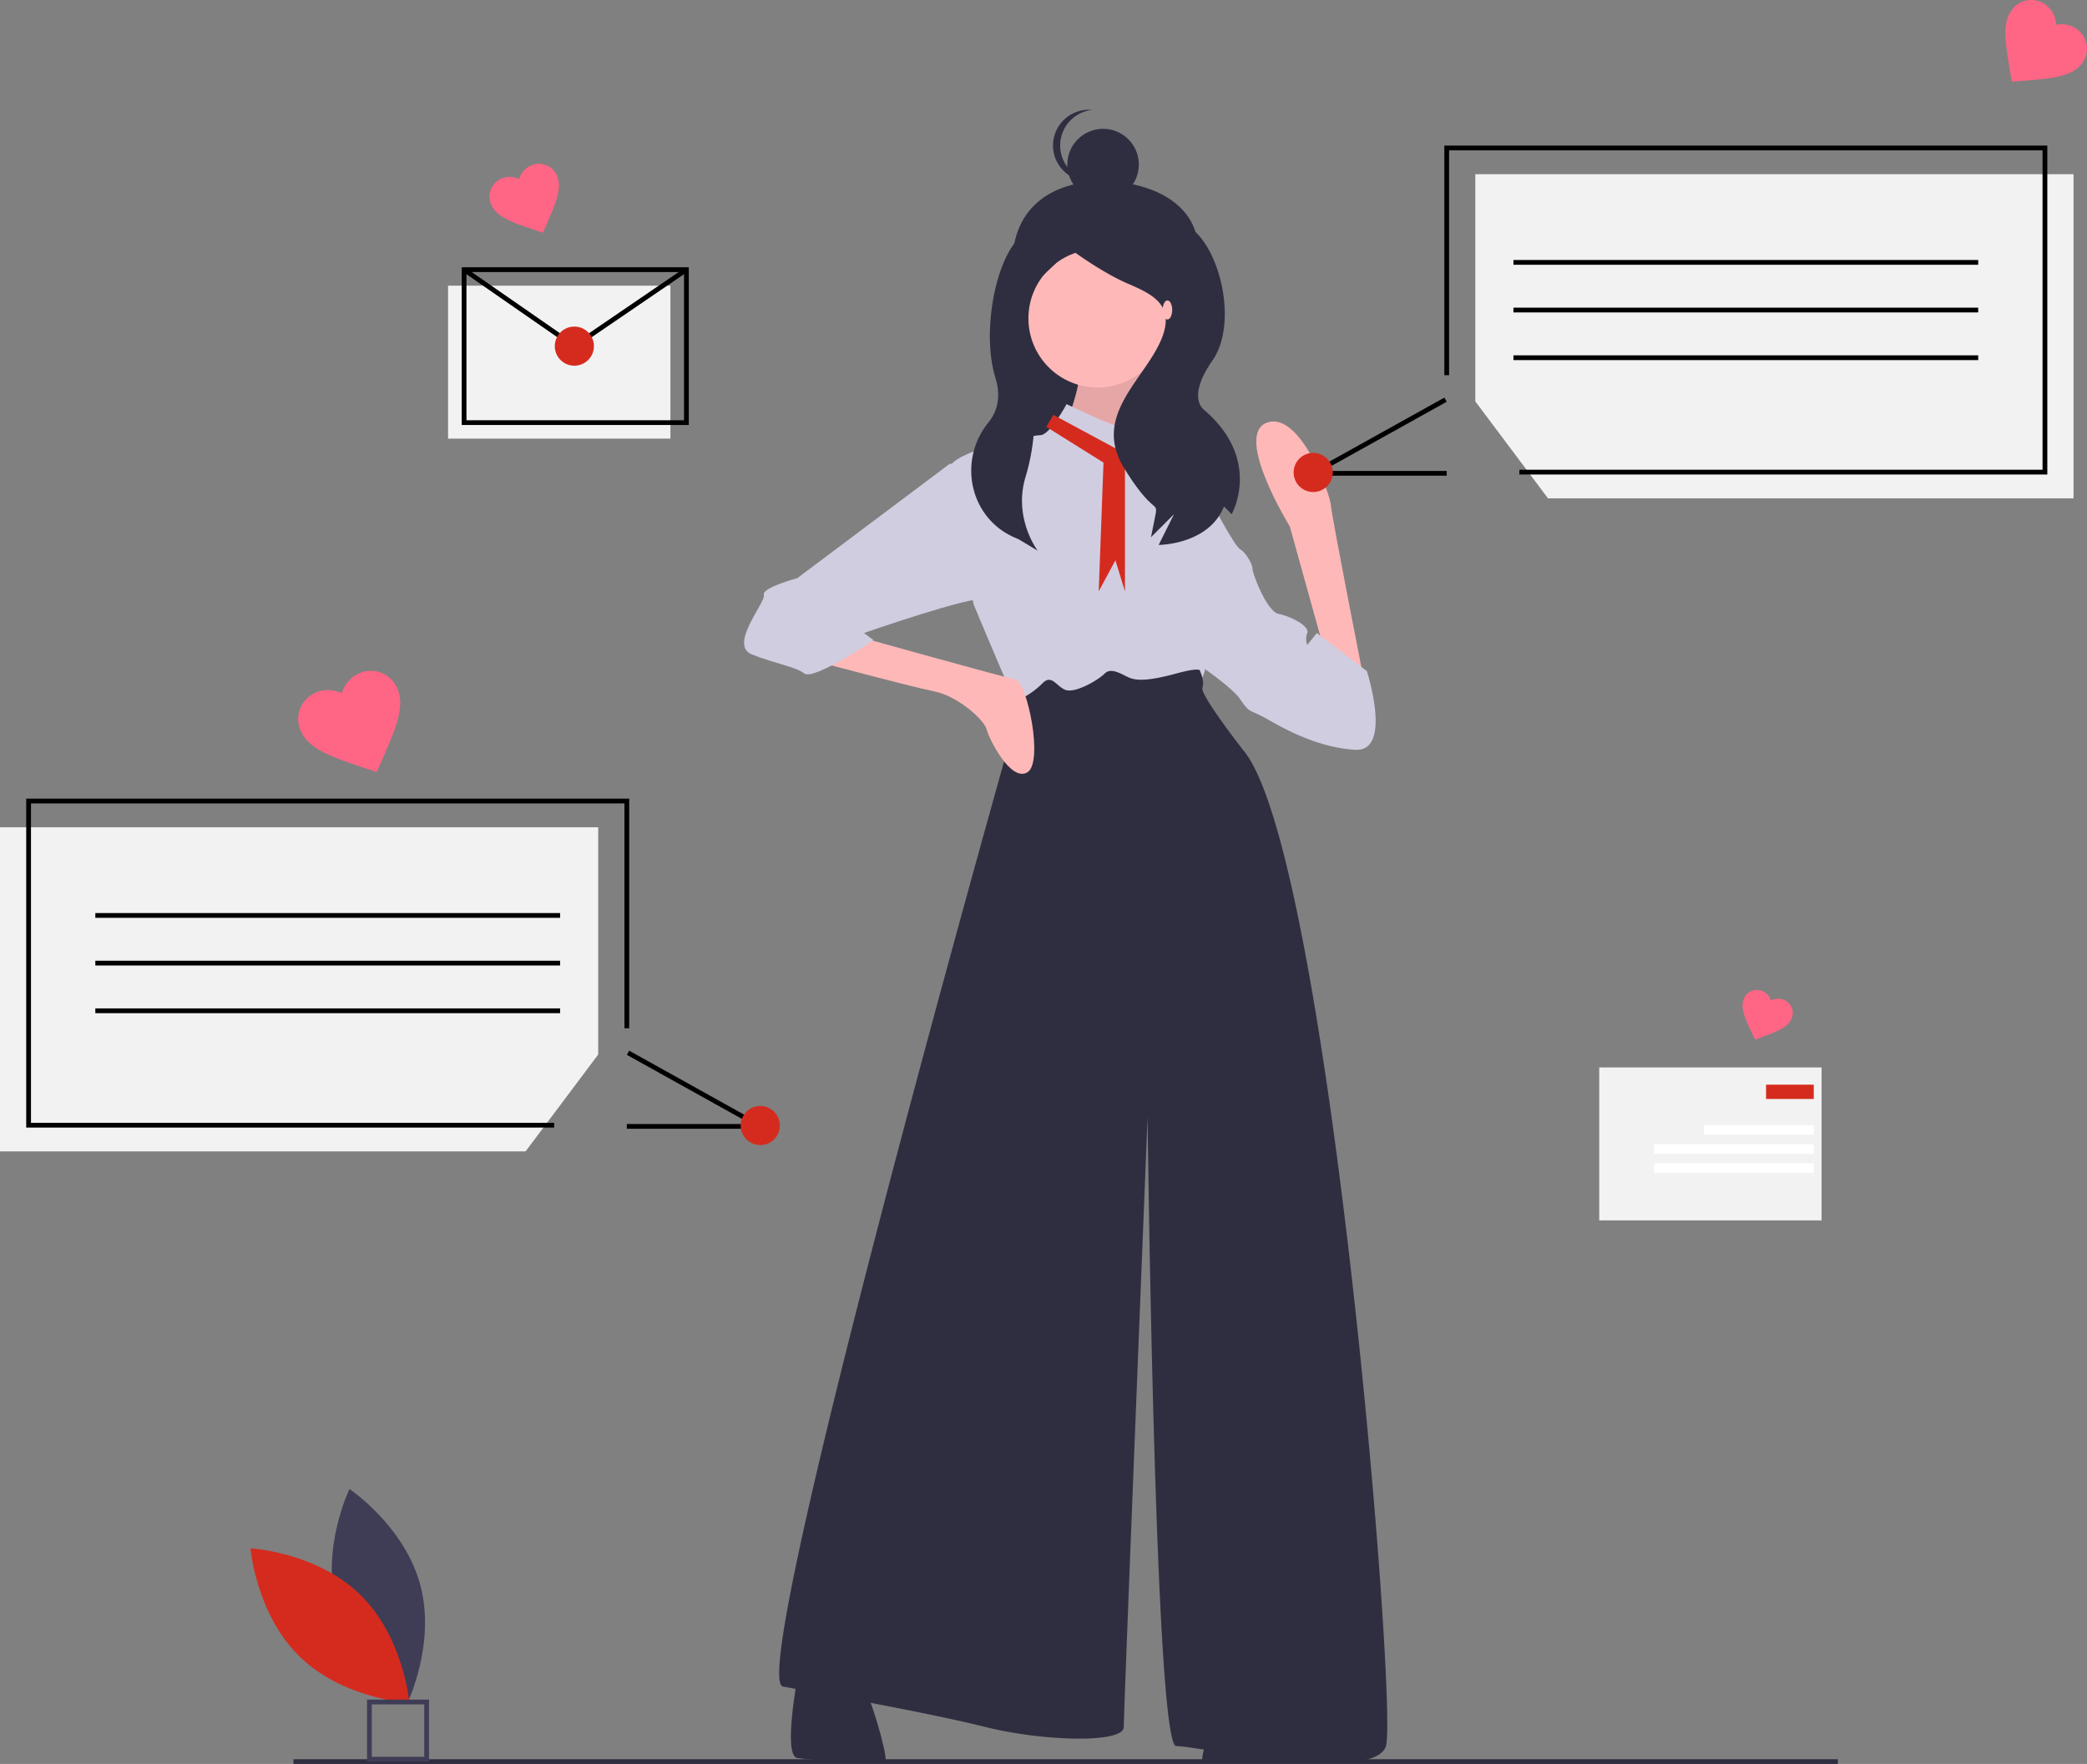 <svg id="b78a6ab5-c61e-4649-a174-c3a0834b449d" data-name="Layer 1" xmlns="http://www.w3.org/2000/svg" width="875.65" height="740.082" viewBox="0 0 875.65 740.082"><rect x="0" y="0" width="875.65" height="740.082" fill="#808080" stroke="none"/><title>popular</title><rect x="424.825" y="111.041" width="75" height="95" fill="#2f2e41"/><path d="M663,194c-6.716,19.883-17.013,38-38,38s-36.818-17.047-38-38c-1.511-26.774,16.529-38.111,38-38C650.364,156.131,670.97,170.403,663,194Z" transform="translate(-162.175 -79.959)" fill="#2f2e41"/><path d="M643.675,223.541s-6,36-3,37-34,5-34,5,11-27,8-32S643.675,223.541,643.675,223.541Z" transform="translate(-162.175 -79.959)" fill="#ffb8b8"/><path d="M643.675,223.541s-6,36-3,37-34,5-34,5,11-27,8-32S643.675,223.541,643.675,223.541Z" transform="translate(-162.175 -79.959)" opacity="0.1"/><path d="M718.092,353.043l16.523,13.115S720.958,296.974,720.576,291.889s-13.227-39.913-26.984-34.552,9.761,43.517,9.761,43.517l15.366,55.289Z" transform="translate(-162.175 -79.959)" fill="#ffb8b8"/><circle cx="460.5" cy="133.582" r="29" fill="#ffb8b8"/><path d="M622.675,255.541l-13-6s-7,13-11,13-38,7-38,14,10,57,10,57,20,48,21,48,72-9,72-9l4-11,6-65s-24-16-24-21-2-22-6-22-11,6-11,6Z" transform="translate(-162.175 -79.959)" fill="#d0cde1"/><path d="M664.675,300.541l9-4s7,13,9,14,5,6,5,8,6,18,11,19,13,5,12,8a6.925,6.925,0,0,0,0,5l4-5,21,16s11,34-5,33-30-9-37-13-7-2-11-8-21-17-21-17Z" transform="translate(-162.175 -79.959)" fill="#d0cde1"/><path d="M591.675,372.541l-8,4,2,15s-111,393-95,396,61,11,85,17,58,7,58,0,10-256,10-256,3,264,12,264,83,16,88,0-24-376-60-418c0,0-18-23-17-26s-1-7-1-7,1-2-10,1-16,3-19,2-8-5-11-2-12,8-16,7-6-7-10-3A34.531,34.531,0,0,1,591.675,372.541Z" transform="translate(-162.175 -79.959)" fill="#2f2e41"/><path d="M496.675,784.541s-6,32,0,33,36,3,37,1-7-30-10-32S496.675,784.541,496.675,784.541Z" transform="translate(-162.175 -79.959)" fill="#2f2e41"/><path d="M703.675,788.541s6,28,0,29-36,3-37,1,7-26,10-28S703.675,788.541,703.675,788.541Z" transform="translate(-162.175 -79.959)" fill="#2f2e41"/><path d="M503.175,357.041s41,11,51,13,21,12,22,16,10,22,17,18,0-38-5-39-66-18-66-18Z" transform="translate(-162.175 -79.959)" fill="#ffb8b8"/><path d="M571.675,274.541h-11l-64,48s-15,4-14,7-15,21-5,25,18,5,22,8,29-14,29-14l-4-3s46-16,50-14S571.675,274.541,571.675,274.541Z" transform="translate(-162.175 -79.959)" fill="#d0cde1"/><polygon points="439 179.082 463 194.082 461 248.082 468 235.082 472 248.082 472 194.082 489 194.082 488 185.082 468 188.082 442 174.082 439 179.082" fill="#D52B1E"/><path d="M607.224,174s-.33-1.835-13.224,3-20.623,40.518-14.176,61.471c2.598,8.444.485,14.532-2.965,18.792-12.945,15.985-7.849,39.994,11.006,48.214q.798.348,1.629.688L597.553,311s-10.273-13.517-5.132-30.809a88.654,88.654,0,0,0,1.6-45.385c-.59-2.532-1.26-5.142-2.021-7.806-6.447-22.565-3.311-19.959,19.253-42.524,0,0,12.894,9.671,24.176,14.506s20.953,9.671,12.894,25.788-27.4,30.624-14.506,51.576S648.324,289.241,646.712,297.3h0l-1.612,8.059,9.671-9.671-6.447,12.894s20.953,0,27.4-16.118l3.224,3.224s12.894-22.565-11.282-43.518c0,0-8.059-4.835,3.224-20.953S673.506,180.447,659,174,607.224,174,607.224,174Z" transform="translate(-162.175 -79.959)" fill="#2f2e41"/><circle cx="462.825" cy="69.041" r="15" fill="#2f2e41"/><path d="M607,141a15.001,15.001,0,0,1,13.5-14.924c-.493-.049-.994-.076-1.5-.076a15,15,0,0,0,0,30c.506,0,1.007-.027,1.5-.076A15.001,15.001,0,0,1,607,141Z" transform="translate(-162.175 -79.959)" fill="#2f2e41"/><ellipse cx="489.825" cy="130.041" rx="2" ry="4" fill="#ffb8b8"/><path d="M303.416,754.319c6.706,24.791,29.677,40.144,29.677,40.144s12.098-24.84,5.391-49.631-29.677-40.144-29.677-40.144S296.71,729.528,303.416,754.319Z" transform="translate(-162.175 -79.959)" fill="#3f3d56"/><path d="M313.271,748.991c18.402,17.914,20.65,45.452,20.65,45.452s-27.588-1.506-45.991-19.42-20.65-45.452-20.65-45.452S294.868,731.077,313.271,748.991Z" transform="translate(-162.175 -79.959)" fill="#D52B1E"/><rect x="123.131" y="738.082" width="648" height="2" fill="#2f2e41"/><path d="M342.175,819.041h-26v-26h26Zm-24-2h22v-22h-22Z" transform="translate(-162.175 -79.959)" fill="#3f3d56"/><polyline points="220.505 483.082 0 483.082 0 347.082 251 347.082 251 442.412" fill="#f2f2f2"/><polygon points="232.505 473.082 11 473.082 11 335.082 264 335.082 264 431.412 262 431.412 262 337.082 13 337.082 13 471.082 232.505 471.082 232.505 473.082"/><polygon points="322.853 473.582 263 473.582 263 471.582 315.147 471.582 263.014 442.564 263.986 440.817 322.853 473.582"/><rect x="40" y="383.082" width="195" height="2"/><rect x="40" y="403.082" width="195" height="2"/><rect x="40" y="423.082" width="195" height="2"/><circle cx="318.985" cy="472.224" r="8.209" fill="#D52B1E"/><path d="M320.243,403.873l-4.107-1.345c-14.658-4.942-24.287-8.098-27.717-15.829a12.033,12.033,0,0,1,6.159-16.126,13.089,13.089,0,0,1,10.997.235,13.088,13.088,0,0,1,7.205-8.311,12.033,12.033,0,0,1,16.088,6.256c3.43,7.731-.693,16.988-6.865,31.171Z" transform="translate(-162.175 -79.959)" fill="#ff6584"/><rect x="188" y="119.851" width="93.284" height="64.179" fill="#f2f2f2"/><path d="M451.175,258.272H355.892V192.093h95.284Zm-93.284-2h91.284V194.093H357.892Z" transform="translate(-162.175 -79.959)"/><polygon points="240.98 146.437 194.146 113.956 195.286 112.312 240.989 144.01 287.436 112.308 288.564 113.96 240.98 146.437"/><circle cx="240.985" cy="145.224" r="8.209" fill="#D52B1E"/><path d="M389.979,177.585l-2.795-.915c-9.977-3.364-16.532-5.512-18.866-10.775a8.19,8.19,0,0,1,4.192-10.976,8.909,8.909,0,0,1,7.485.16,8.909,8.909,0,0,1,4.904-5.657,8.19,8.19,0,0,1,10.951,4.258c2.335,5.263-.471,11.564-4.673,21.218Z" transform="translate(-162.175 -79.959)" fill="#ff6584"/><rect x="671" y="447.851" width="93.284" height="64.179" fill="#f2f2f2"/><rect x="741" y="455.082" width="20" height="6" fill="#D52B1E"/><rect x="715" y="472.082" width="46" height="4" fill="#fff"/><rect x="694" y="480.082" width="67" height="4" fill="#fff"/><rect x="694" y="488.082" width="67" height="4" fill="#fff"/><path d="M898.569,516.146l-.922-1.906c-3.239-6.852-5.399-11.323-3.837-15.162a5.896,5.896,0,0,1,7.784-3.309,6.413,6.413,0,0,1,3.655,3.96,6.413,6.413,0,0,1,5.382-.283,5.896,5.896,0,0,1,3.262,7.804c-1.562,3.839-6.23,5.531-13.333,8.174Z" transform="translate(-162.175 -79.959)" fill="#ff6584"/><polyline points="649.495 209.082 870 209.082 870 73.082 619 73.082 619 168.412" fill="#f2f2f2"/><polygon points="859 199.082 637.495 199.082 637.495 197.082 857 197.082 857 63.082 608 63.082 608 157.412 606 157.412 606 61.082 859 61.082 859 199.082"/><polygon points="607 199.582 547.147 199.582 606.014 166.817 606.986 168.564 554.853 197.582 607 197.582 607 199.582"/><rect x="635" y="109.082" width="195" height="2"/><rect x="635" y="129.082" width="195" height="2"/><rect x="635" y="149.082" width="195" height="2"/><circle cx="550.985" cy="198.224" r="8.209" fill="#D52B1E"/><path d="M1006.288,114.219l-.628-3.559c-2.135-12.759-3.604-21.106.746-26.685a10.063,10.063,0,0,1,14.322-1.816,10.947,10.947,0,0,1,4.162,8.204A10.946,10.946,0,0,1,1033.861,92.4a10.063,10.063,0,0,1,1.729,14.333c-4.35,5.578-12.803,6.188-25.698,7.227Z" transform="translate(-162.175 -79.959)" fill="#ff6584"/></svg>
